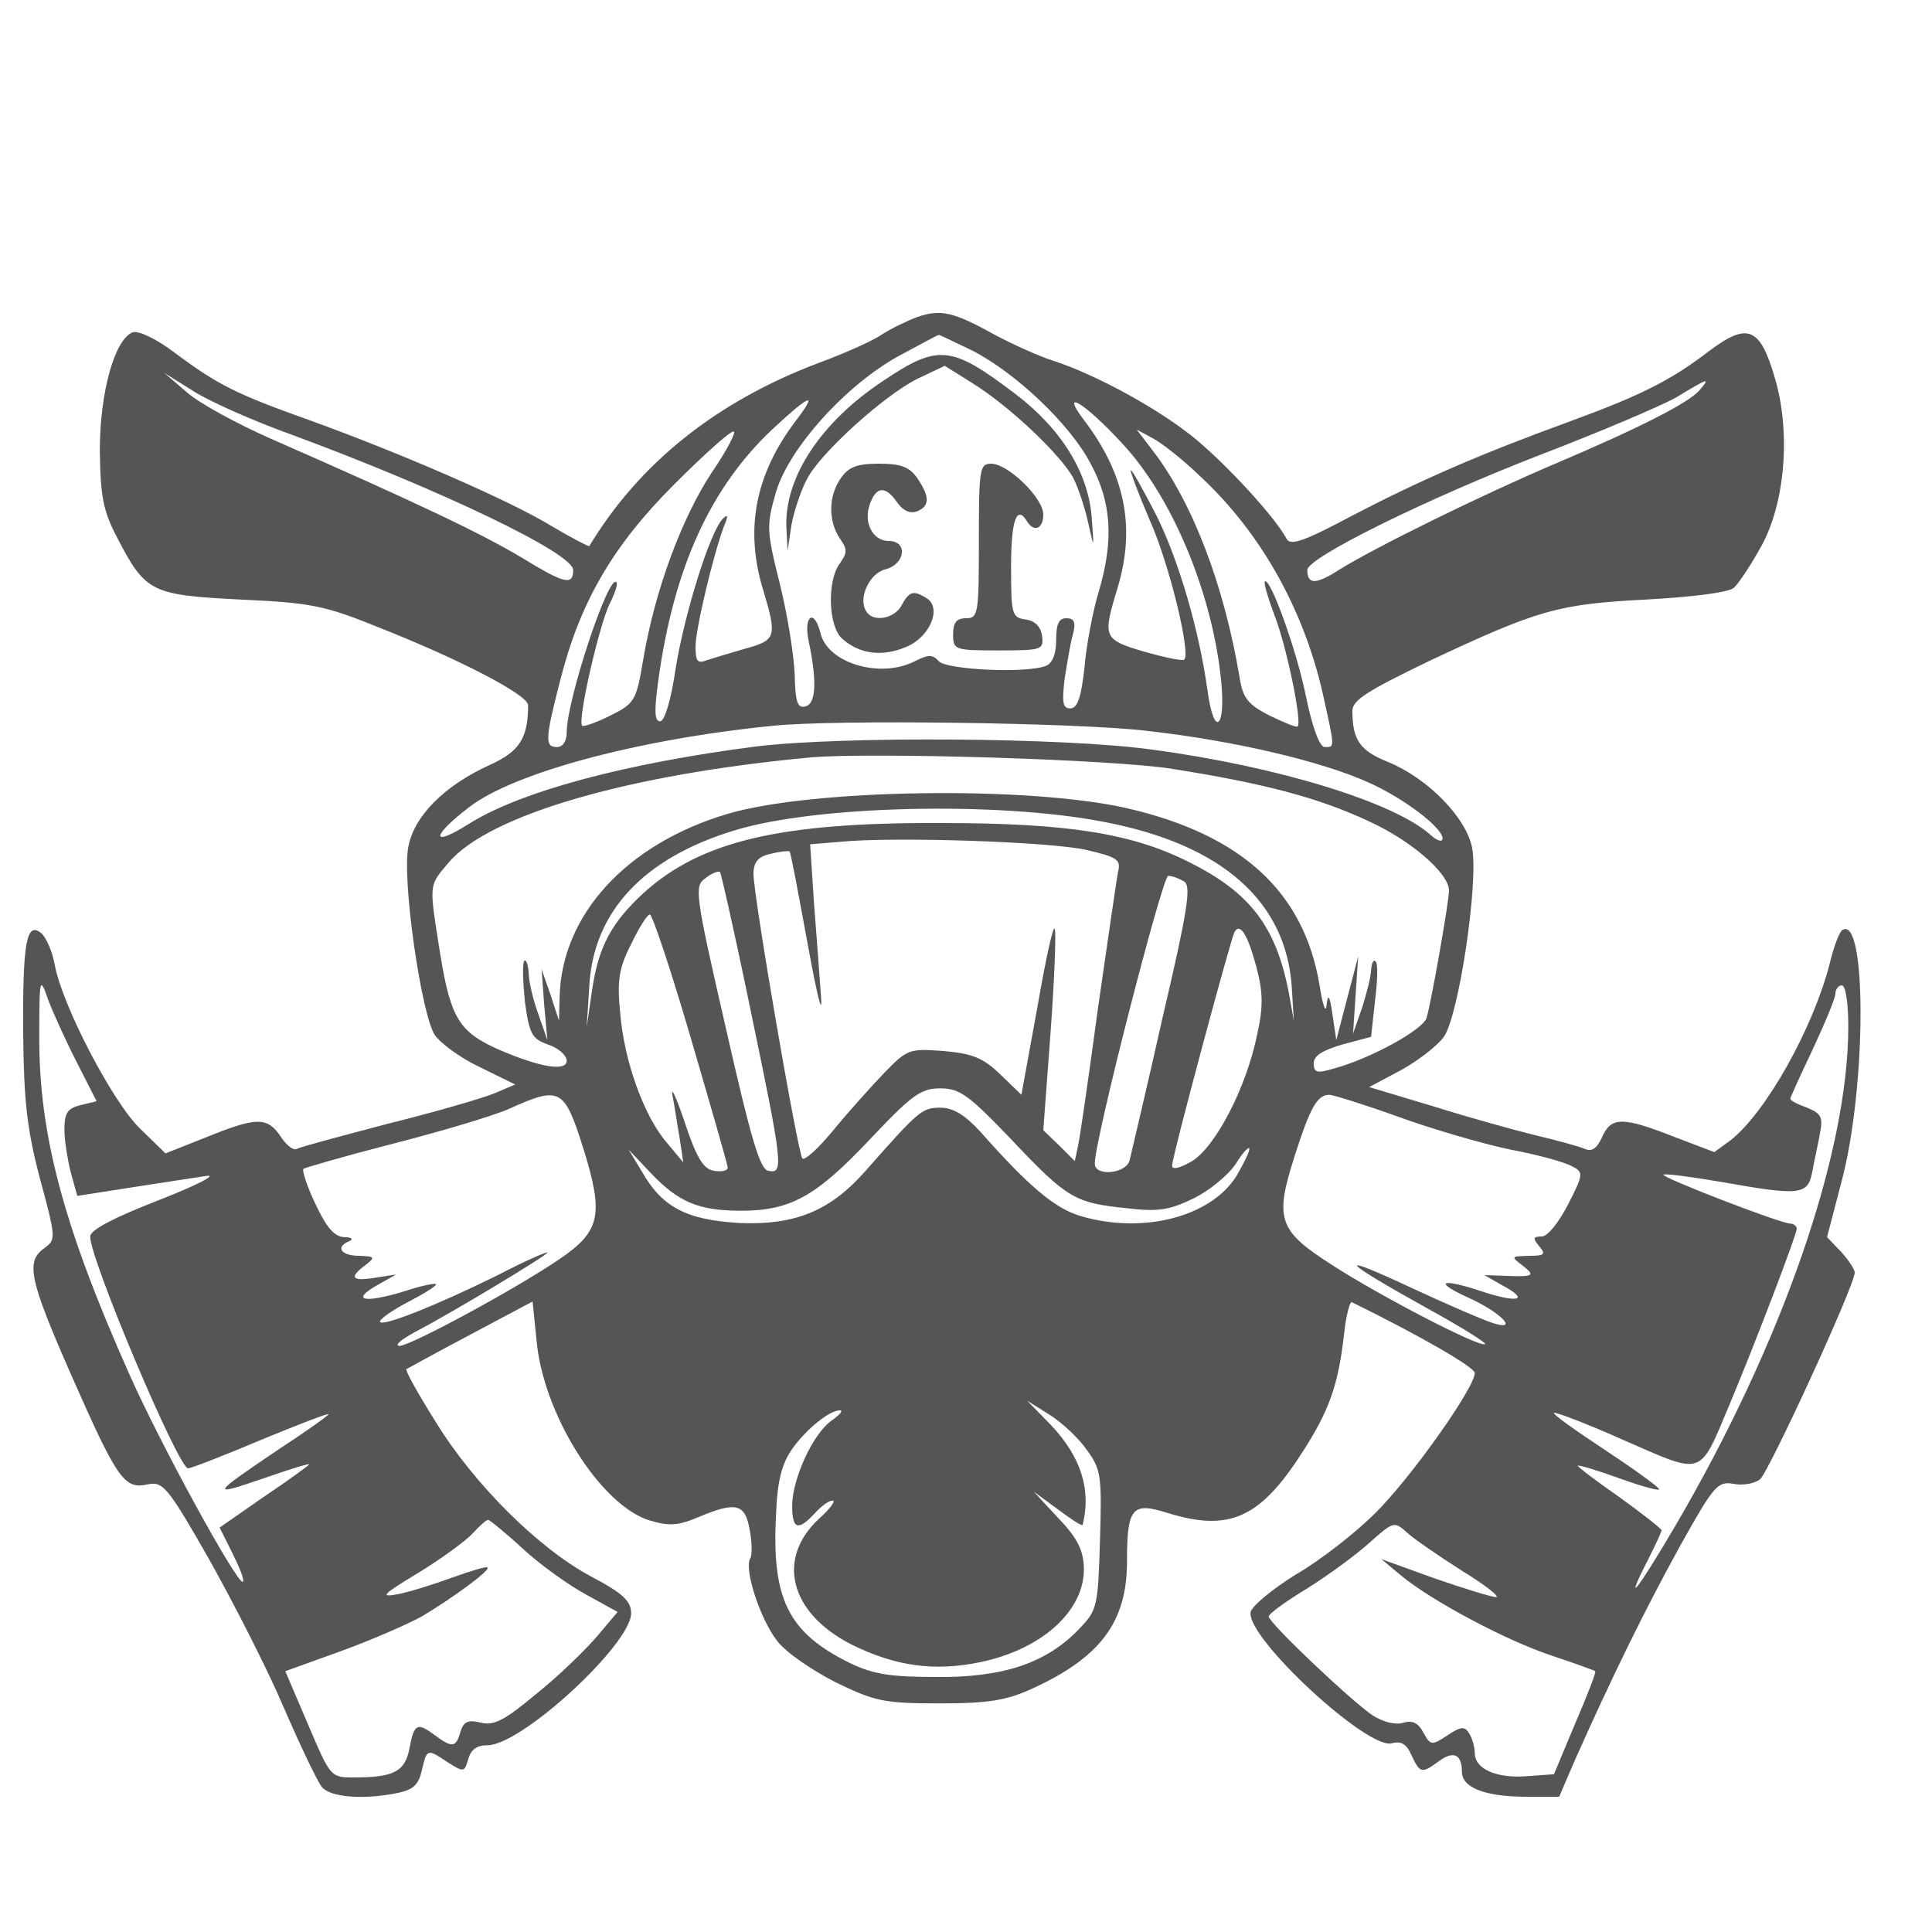 <?xml version="1.0" standalone="no"?>
<!DOCTYPE svg PUBLIC "-//W3C//DTD SVG 20010904//EN"
 "http://www.w3.org/TR/2001/REC-SVG-20010904/DTD/svg10.dtd">
<svg version="1.0" xmlns="http://www.w3.org/2000/svg"
 width="300pt" height="300pt" viewBox="0 0 300 300"
 preserveAspectRatio="xMidYMid meet">
<g transform="translate(0,300) scale(0.1,-0.1)"
fill="#555" stroke="none">
<path d="M1425 2508 c-16 -6 -41 -18 -55 -27 -14 -10 -59 -30 -100 -45 -158
-60 -277 -155 -355 -284 -1 -1 -28 13 -60 32 -64 39 -232 112 -373 163 -115
41 -143 55 -209 104 -30 23 -58 36 -67 33 -28 -11 -51 -93 -51 -184 1 -71 5
-93 27 -135 44 -85 53 -89 192 -96 109 -5 130 -9 216 -44 124 -49 230 -104
230 -120 0 -51 -13 -72 -60 -93 -70 -32 -117 -79 -126 -127 -10 -51 20 -259
41 -292 9 -13 40 -36 70 -50 l55 -27 -33 -14 c-17 -7 -92 -29 -165 -47 -72
-19 -136 -36 -141 -39 -5 -3 -16 5 -25 19 -21 31 -37 31 -116 -1 l-63 -25 -39
38 c-43 41 -122 193 -133 255 -4 21 -13 42 -21 49 -23 19 -29 -15 -28 -156 1
-105 6 -149 26 -225 25 -92 25 -95 7 -108 -30 -21 -23 -50 42 -198 71 -161 82
-177 118 -169 24 5 31 -3 95 -115 37 -66 90 -169 116 -230 26 -60 53 -117 60
-125 13 -16 65 -20 118 -9 24 5 32 13 37 35 8 34 8 34 41 12 24 -15 25 -15 31
5 4 15 13 22 30 22 53 0 223 157 223 205 0 19 -13 31 -62 57 -81 43 -182 143
-242 241 -27 43 -47 79 -45 81 2 1 47 26 100 54 l96 51 6 -59 c10 -116 100
-258 176 -281 30 -9 44 -8 75 5 59 25 73 21 80 -19 4 -20 4 -40 1 -45 -10 -16
15 -93 41 -127 13 -18 54 -46 91 -65 62 -30 75 -33 163 -33 76 0 104 5 143 23
105 48 147 103 147 197 0 84 8 93 62 76 96 -30 144 -9 209 92 43 66 57 106 66
185 3 29 9 51 12 50 104 -51 191 -101 191 -110 0 -23 -100 -164 -155 -218 -30
-30 -85 -73 -123 -95 -37 -23 -68 -49 -70 -58 -8 -39 181 -214 219 -204 15 4
23 -1 31 -19 13 -28 16 -28 42 -9 23 17 36 11 36 -16 0 -25 36 -39 101 -39
l50 0 25 58 c57 128 108 232 162 330 53 95 59 102 83 98 15 -3 33 0 42 7 14
12 147 301 147 321 0 5 -10 20 -21 32 l-22 23 23 88 c38 144 39 412 1 389 -5
-3 -14 -27 -20 -53 -26 -100 -98 -229 -153 -273 l-26 -19 -63 24 c-79 31 -97
31 -111 0 -8 -18 -16 -24 -27 -19 -9 4 -43 13 -76 21 -33 8 -105 28 -159 45
l-100 30 49 26 c27 15 57 38 67 52 23 32 54 239 44 293 -9 47 -68 108 -131
134 -43 17 -55 34 -55 79 0 17 23 31 118 77 170 80 201 89 338 96 73 4 127 11
136 18 8 7 27 36 43 65 37 67 46 177 21 261 -23 79 -42 87 -102 42 -60 -46
-106 -69 -218 -110 -140 -51 -231 -91 -335 -145 -75 -40 -97 -48 -103 -37 -18
34 -91 113 -140 154 -55 46 -155 101 -223 123 -22 7 -62 25 -90 40 -65 36 -84
40 -120 28z m84 -52 c67 -34 152 -114 184 -175 33 -60 37 -120 13 -200 -9 -30
-19 -82 -22 -117 -5 -47 -11 -64 -22 -64 -12 0 -13 9 -9 45 4 25 9 56 13 70 5
19 2 25 -10 25 -12 0 -16 -9 -16 -34 0 -22 -6 -36 -16 -40 -31 -12 -153 -6
-166 7 -10 11 -16 11 -38 0 -53 -27 -135 -3 -146 44 -10 40 -27 26 -18 -14 13
-62 11 -97 -6 -100 -12 -3 -15 8 -16 49 -1 29 -11 93 -23 141 -21 84 -21 91
-6 143 20 68 109 167 192 212 32 17 59 32 61 32 1 0 24 -11 51 -24z m-1056
-131 c230 -85 437 -184 437 -210 0 -25 -14 -21 -78 18 -63 38 -166 87 -392
186 -52 23 -111 55 -130 72 l-35 30 48 -30 c26 -16 94 -46 150 -66z m2186 69
c-16 -19 -92 -58 -224 -114 -113 -48 -280 -130 -336 -165 -36 -23 -49 -23 -49
0 0 19 186 111 365 180 91 35 185 75 208 88 51 31 53 31 36 11z m-1403 -47
c-63 -83 -80 -168 -51 -263 22 -73 20 -78 -27 -91 -24 -7 -51 -15 -60 -18 -15
-6 -18 -2 -18 21 0 27 28 145 45 189 6 14 5 17 -2 10 -20 -18 -61 -151 -74
-234 -7 -48 -17 -81 -24 -81 -9 0 -9 17 -3 62 24 176 81 301 178 392 58 54 71
59 36 13z m506 -35 c78 -83 140 -232 154 -367 8 -77 -11 -92 -21 -17 -13 93
-44 200 -79 271 -20 39 -38 71 -40 71 -2 0 11 -35 29 -77 31 -69 64 -207 54
-217 -2 -3 -30 3 -62 12 -64 19 -65 22 -42 98 29 95 12 178 -52 262 -38 50 1
27 59 -36z m-637 -46 c-46 -70 -88 -182 -106 -289 -11 -65 -13 -69 -51 -88
-22 -11 -42 -18 -44 -16 -8 7 27 159 43 190 8 16 13 31 10 33 -12 13 -77 -183
-77 -233 0 -14 -6 -23 -15 -23 -19 0 -19 11 5 104 31 122 82 209 177 304 45
45 86 82 92 82 5 0 -10 -29 -34 -64z m758 -5 c94 -87 161 -206 191 -338 19
-86 19 -83 3 -83 -8 0 -19 30 -29 78 -14 71 -56 187 -64 179 -2 -2 5 -26 16
-55 18 -47 42 -163 35 -170 -2 -2 -21 6 -44 17 -33 17 -41 27 -46 58 -24 144
-73 272 -134 352 l-26 34 24 -13 c14 -7 47 -33 74 -59z m-81 -396 c134 -15
270 -47 343 -80 54 -24 115 -70 115 -87 0 -6 -8 -4 -18 5 -56 51 -238 107
-433 133 -136 19 -482 21 -614 5 -203 -26 -368 -70 -448 -121 -59 -37 -57 -18
2 27 69 53 261 105 471 126 96 10 476 5 582 -8z m39 -59 c139 -22 225 -44 304
-81 66 -30 125 -81 125 -108 0 -17 -28 -176 -35 -198 -6 -18 -85 -62 -143 -78
-27 -8 -32 -7 -32 8 0 12 14 20 44 29 l45 12 6 55 c4 31 5 59 1 62 -3 4 -6 -2
-7 -13 0 -10 -7 -37 -14 -59 l-14 -40 4 60 4 60 -17 -65 -17 -65 -6 40 c-4 29
-7 33 -9 15 -1 -15 -6 -2 -11 30 -24 145 -121 234 -299 275 -153 35 -491 30
-621 -9 -157 -47 -257 -157 -260 -284 l-1 -37 -13 40 -14 40 4 -55 5 -55 -14
40 c-8 22 -15 51 -15 64 -1 13 -4 22 -7 19 -3 -4 -2 -32 1 -63 7 -51 11 -58
36 -67 16 -5 29 -17 29 -25 0 -17 -40 -11 -105 17 -61 27 -75 48 -91 146 -18
114 -19 107 13 145 63 74 281 137 563 163 95 8 468 -3 561 -18z m-108 -82
c185 -35 285 -124 293 -259 l3 -50 -8 45 c-20 101 -59 153 -152 200 -90 46
-190 62 -389 62 -249 1 -371 -28 -460 -108 -51 -47 -71 -84 -81 -154 l-8 -55
4 63 c6 116 84 200 227 243 125 38 405 45 571 13z m-25 -44 c47 -11 53 -15 48
-34 -2 -11 -16 -106 -31 -211 -14 -104 -28 -201 -31 -214 l-5 -24 -24 24 -25
24 11 148 c6 81 9 155 7 164 -2 10 -14 -45 -27 -120 l-25 -137 -32 31 c-27 26
-43 33 -89 37 -53 4 -56 3 -92 -34 -21 -22 -57 -62 -79 -89 -23 -28 -44 -47
-48 -44 -7 7 -76 407 -76 442 0 18 7 27 26 31 15 4 28 5 30 4 2 -2 14 -67 28
-143 14 -77 23 -115 21 -85 -2 30 -7 96 -11 147 l-6 92 48 4 c84 8 327 0 382
-13z m-522 -251 c50 -240 51 -252 27 -247 -13 2 -27 50 -66 222 -48 209 -49
220 -32 232 10 8 20 12 23 10 2 -3 24 -100 48 -217z m673 202 c11 -7 5 -46
-34 -212 -25 -112 -49 -212 -51 -221 -6 -21 -54 -25 -54 -5 -1 34 105 447 114
447 6 0 17 -4 25 -9z m-766 -244 c31 -106 57 -196 57 -200 0 -5 -10 -7 -21 -5
-16 2 -27 19 -45 73 -13 39 -22 59 -20 45 3 -14 7 -43 11 -65 l6 -40 -25 30
c-36 41 -67 128 -73 202 -5 50 -2 70 17 107 12 25 25 46 29 46 4 0 33 -87 64
-193z m878 111 c10 -38 11 -60 1 -105 -17 -83 -65 -174 -101 -196 -19 -11 -31
-14 -31 -7 0 14 91 352 97 363 9 15 21 -6 34 -55z m-1831 -149 l30 -59 -25 -6
c-20 -5 -25 -12 -25 -38 0 -17 5 -47 10 -67 l10 -36 83 13 c45 7 98 15 117 18
19 3 -13 -14 -72 -37 -72 -28 -108 -47 -108 -57 0 -36 137 -360 152 -360 5 0
56 20 113 44 58 24 105 42 105 40 0 -2 -35 -27 -78 -55 -105 -71 -106 -73 -24
-45 40 14 72 24 72 22 0 -1 -31 -24 -70 -50 l-69 -48 20 -40 c11 -22 19 -42
16 -44 -7 -7 -128 213 -177 324 -102 229 -140 373 -139 524 0 92 1 92 14 55 8
-21 28 -65 45 -98z m2750 57 c0 -196 -102 -491 -269 -776 -60 -102 -81 -128
-41 -50 11 22 20 41 20 44 0 2 -29 25 -65 51 -36 25 -65 47 -65 49 0 2 30 -7
66 -20 36 -13 63 -20 60 -16 -3 5 -42 33 -86 62 -44 29 -79 54 -77 56 2 2 52
-17 110 -43 124 -54 115 -57 163 57 39 93 104 263 104 272 0 4 -5 8 -10 8 -15
0 -201 72 -197 76 2 2 41 -3 88 -11 124 -22 136 -21 143 15 3 17 9 43 12 60 5
25 2 31 -20 40 -14 5 -26 11 -26 14 0 2 16 37 35 77 19 41 35 79 35 86 0 7 5
13 10 13 6 0 10 -28 10 -64z m-1300 -175 c87 -92 99 -99 179 -107 49 -6 67 -3
104 15 25 12 55 37 66 54 11 18 21 28 21 23 0 -5 -9 -23 -20 -42 -40 -64 -146
-91 -243 -62 -39 12 -79 45 -155 131 -24 26 -42 37 -62 37 -28 0 -33 -4 -115
-97 -55 -63 -110 -86 -198 -82 -81 5 -119 24 -151 81 l-20 33 35 -37 c43 -45
74 -58 140 -58 76 0 116 22 199 110 66 70 80 80 110 80 30 0 44 -10 110 -79z
m-664 -15 c32 -103 26 -128 -37 -171 -69 -47 -232 -135 -249 -135 -8 1 3 10
25 22 56 29 205 119 205 123 0 2 -35 -13 -77 -35 -95 -47 -183 -82 -183 -72 0
4 20 18 45 31 25 13 44 25 42 27 -2 2 -25 -3 -52 -12 -61 -18 -80 -13 -40 10
l30 17 -32 -5 c-37 -6 -42 0 -15 20 15 12 14 13 -10 14 -29 0 -38 14 -15 23 6
3 3 6 -9 6 -15 1 -27 15 -44 51 -13 27 -21 52 -19 55 3 2 65 20 139 39 74 19
155 43 180 54 80 36 86 33 116 -62z m1265 50 c52 -19 131 -42 174 -51 43 -8
86 -20 96 -26 18 -9 18 -12 -6 -59 -15 -29 -32 -50 -41 -50 -14 0 -14 -3 -4
-15 11 -13 8 -15 -16 -15 -28 -1 -28 -1 -10 -15 21 -16 18 -18 -29 -16 l-30 1
28 -16 c43 -23 25 -28 -33 -9 -63 21 -75 15 -20 -10 49 -22 79 -52 40 -40 -14
4 -72 29 -130 56 -120 56 -108 42 27 -33 51 -28 91 -53 89 -55 -6 -7 -164 75
-238 123 -83 53 -89 71 -58 168 24 75 35 96 54 96 6 0 54 -15 107 -34z m-483
-518 c22 -30 23 -41 20 -140 -3 -102 -4 -108 -32 -137 -50 -53 -118 -76 -221
-75 -72 0 -99 4 -136 22 -95 47 -121 99 -114 230 2 53 9 79 25 102 22 31 58
60 74 60 6 0 0 -7 -13 -16 -29 -21 -60 -89 -61 -131 0 -38 9 -41 35 -13 10 11
22 20 28 20 5 0 -4 -13 -21 -28 -67 -62 -46 -146 49 -195 68 -34 129 -43 201
-28 97 20 163 81 161 147 -1 27 -10 46 -40 77 l-38 41 38 -28 c20 -15 37 -26
38 -24 14 55 -3 106 -48 154 l-38 39 35 -22 c19 -12 45 -36 58 -55z m-876
-153 c27 -25 72 -57 98 -71 l49 -27 -32 -38 c-18 -21 -60 -62 -94 -89 -49 -41
-66 -50 -86 -45 -20 5 -27 2 -32 -14 -7 -25 -13 -25 -39 -6 -28 21 -33 19 -40
-19 -7 -37 -24 -46 -87 -46 -36 0 -36 1 -71 83 l-35 82 86 31 c47 17 104 42
126 54 50 30 107 72 102 76 -2 2 -25 -5 -53 -15 -27 -10 -65 -22 -84 -26 -31
-6 -28 -2 30 33 36 22 74 50 84 61 11 12 21 21 24 21 2 0 27 -20 54 -45z
m1458 -34 c36 -22 60 -41 53 -41 -6 0 -49 13 -95 29 l-83 30 30 -25 c48 -40
165 -102 235 -125 36 -12 66 -23 67 -24 2 -1 -12 -37 -31 -81 l-33 -79 -41 -3
c-48 -4 -82 11 -82 36 0 9 -4 23 -9 31 -7 11 -13 10 -34 -4 -24 -16 -26 -15
-37 5 -8 15 -17 19 -31 15 -12 -4 -31 1 -47 11 -32 21 -162 144 -162 154 0 4
26 23 59 43 32 20 76 52 97 71 38 34 39 34 59 16 11 -10 49 -36 85 -59z"/>
<path d="M1372 2409 c-97 -64 -153 -149 -151 -226 l2 -38 6 40 c4 22 15 54 24
71 21 41 121 131 172 156 l42 20 43 -27 c58 -36 138 -112 157 -148 8 -16 18
-47 23 -70 9 -41 9 -40 5 12 -6 68 -47 135 -118 189 -100 76 -120 78 -205 21z"/>
<path d="M1306 2258 c-20 -28 -20 -67 -2 -94 12 -17 12 -22 0 -39 -20 -27 -18
-98 4 -117 27 -24 62 -28 98 -13 38 15 57 61 33 76 -21 13 -27 11 -39 -11 -11
-21 -45 -27 -55 -9 -13 20 5 59 30 65 31 8 35 44 5 44 -25 0 -40 29 -29 58 10
27 24 28 42 2 9 -13 20 -18 31 -14 20 8 20 23 0 52 -12 17 -25 22 -59 22 -34
0 -47 -5 -59 -22z"/>
<path d="M1520 2160 c0 -113 -1 -120 -20 -120 -15 0 -20 -7 -20 -25 0 -24 2
-25 71 -25 67 0 70 1 67 23 -2 14 -11 23 -25 25 -22 3 -23 8 -23 83 0 72 9 96
25 69 11 -17 25 -11 25 11 0 26 -55 79 -81 79 -18 0 -19 -9 -19 -120z"/>
</g>
</svg>

